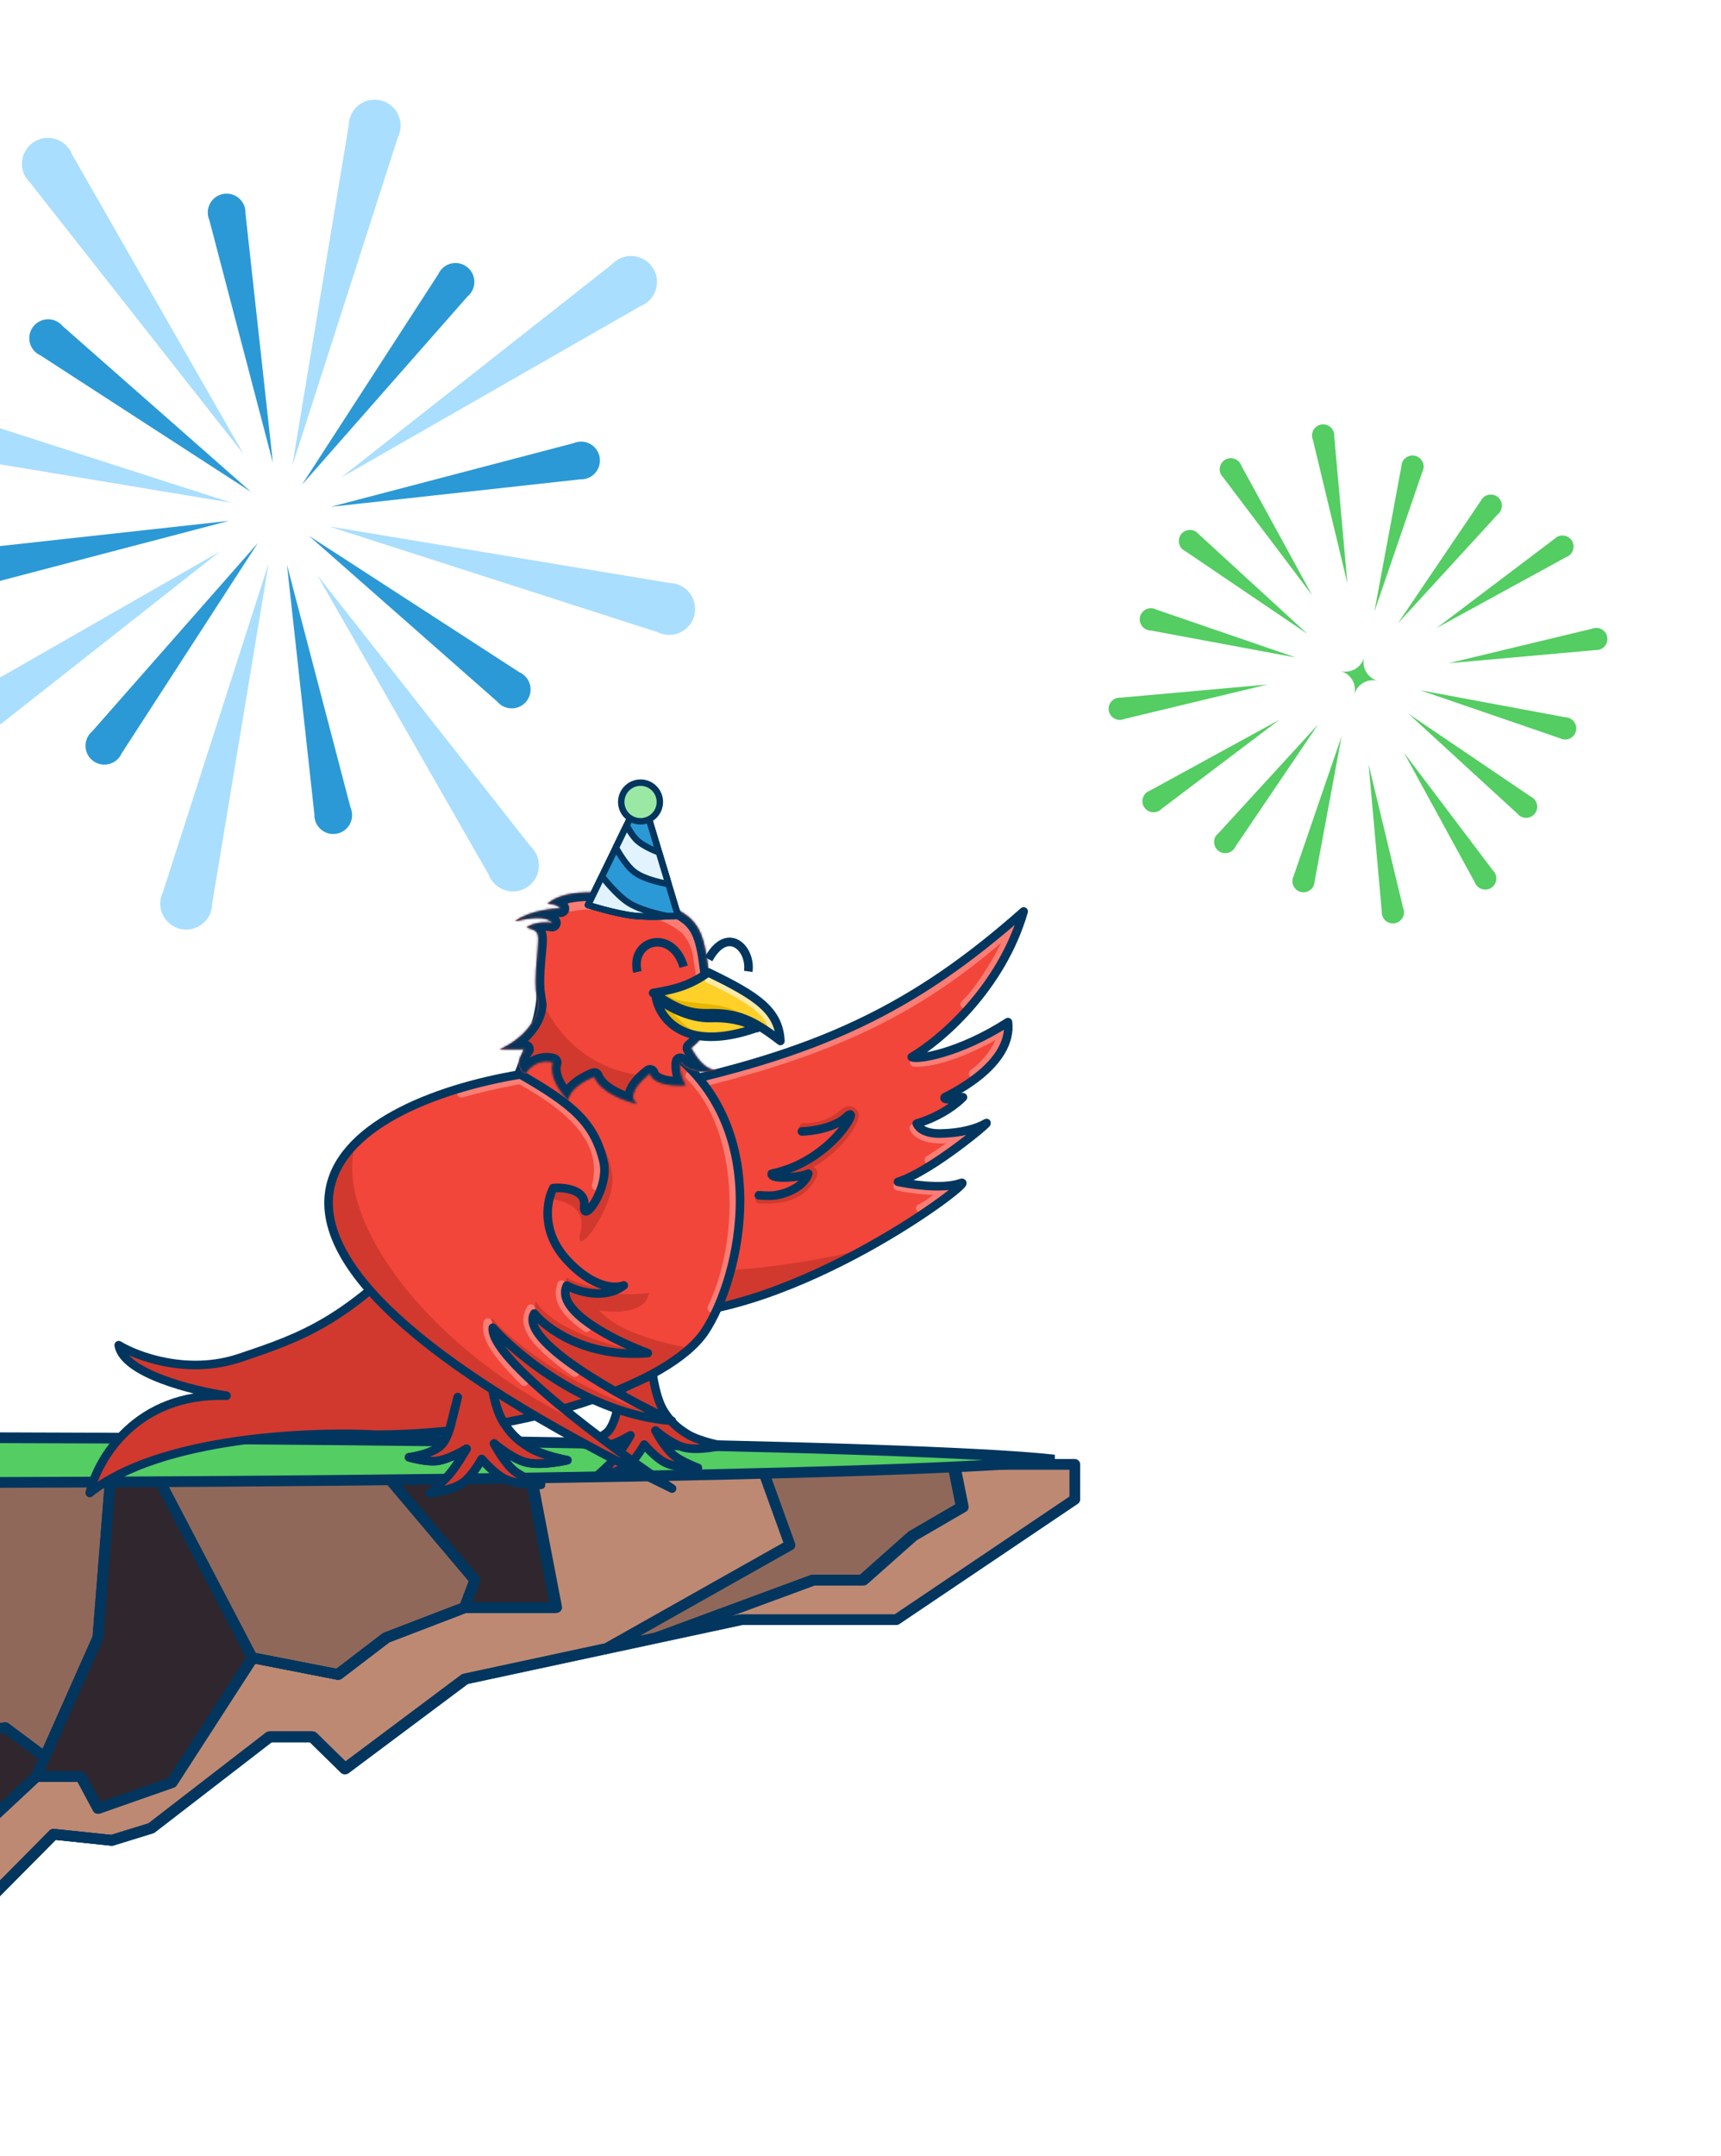 <svg width="802" height="1004" viewBox="0 0 802 1004" fill="none" xmlns="http://www.w3.org/2000/svg">
<path fill-rule="evenodd" clip-rule="evenodd" d="M98.861 420.898L125.177 262.375L75.979 415.351C75.562 416.172 75.233 417.053 75.007 417.987C73.433 424.479 77.42 431.018 83.912 432.592C90.405 434.166 96.944 430.179 98.518 423.686C98.744 422.753 98.855 421.819 98.861 420.898Z" fill="#A9DEFE"/>
<path fill-rule="evenodd" clip-rule="evenodd" d="M-23.806 356.238L102.482 256.872L-36.971 336.717C-37.832 337.043 -38.669 337.472 -39.465 338.009C-45.003 341.744 -46.465 349.262 -42.73 354.801C-38.995 360.339 -31.477 361.801 -25.939 358.066C-25.143 357.529 -24.431 356.914 -23.806 356.238Z" fill="#A9DEFE"/>
<path fill-rule="evenodd" clip-rule="evenodd" d="M311.898 271.497L153.374 245.18L306.35 294.379C307.171 294.795 308.052 295.124 308.986 295.35C315.478 296.924 322.017 292.937 323.591 286.445C325.165 279.953 321.178 273.414 314.685 271.84C313.752 271.614 312.818 271.502 311.898 271.497Z" fill="#A9DEFE"/>
<path fill-rule="evenodd" clip-rule="evenodd" d="M247.237 394.163L147.872 267.876L227.717 407.328C228.043 408.189 228.472 409.026 229.009 409.822C232.744 415.361 240.262 416.823 245.8 413.088C251.339 409.352 252.801 401.835 249.066 396.296C248.529 395.5 247.914 394.788 247.237 394.163Z" fill="#A9DEFE"/>
<path fill-rule="evenodd" clip-rule="evenodd" d="M-44.993 184.978L107.984 234.176L-50.539 207.86C-51.46 207.854 -52.394 207.743 -53.328 207.517C-59.82 205.943 -63.807 199.404 -62.233 192.912C-60.659 186.419 -54.12 182.432 -47.628 184.006C-46.695 184.232 -45.813 184.561 -44.993 184.978Z" fill="#A9DEFE"/>
<path fill-rule="evenodd" clip-rule="evenodd" d="M33.641 72.029L113.485 211.481L14.12 85.193C13.444 84.569 12.829 83.857 12.292 83.061C8.557 77.522 10.018 70.004 15.557 66.269C21.096 62.534 28.613 63.996 32.349 69.535C32.886 70.331 33.315 71.168 33.641 72.029Z" fill="#A9DEFE"/>
<path fill-rule="evenodd" clip-rule="evenodd" d="M185.38 64.007L136.181 216.983L162.498 58.459C162.503 57.539 162.614 56.605 162.841 55.672C164.415 49.179 170.953 45.192 177.446 46.766C183.938 48.34 187.925 54.879 186.351 61.371C186.125 62.304 185.796 63.186 185.38 64.007Z" fill="#A9DEFE"/>
<path fill-rule="evenodd" clip-rule="evenodd" d="M298.328 142.641L158.876 222.485L285.164 123.12C285.789 122.444 286.501 121.829 287.297 121.292C292.835 117.557 300.353 119.019 304.088 124.557C307.823 130.096 306.361 137.614 300.823 141.349C300.026 141.886 299.189 142.315 298.328 142.641Z" fill="#A9DEFE"/>
<path fill-rule="evenodd" clip-rule="evenodd" d="M56.682 350.864L120.2 252.834L43.039 340.53C42.524 340.956 42.049 341.448 41.627 342.005C38.695 345.876 39.456 351.391 43.327 354.323C47.198 357.255 52.713 356.494 55.645 352.623C56.066 352.066 56.412 351.476 56.682 350.864Z" fill="#2B99D6"/>
<path fill-rule="evenodd" clip-rule="evenodd" d="M-6.326 272.189L106.668 242.585L-9.44 255.36C-10.108 255.327 -10.791 255.371 -11.477 255.497C-16.252 256.381 -19.407 260.968 -18.524 265.743C-17.64 270.518 -13.054 273.672 -8.279 272.789C-7.592 272.662 -6.939 272.459 -6.326 272.189Z" fill="#2B99D6"/>
<path fill-rule="evenodd" clip-rule="evenodd" d="M242.012 313.072L143.982 249.554L231.677 326.714C232.104 327.23 232.596 327.705 233.152 328.126C237.023 331.059 242.538 330.297 245.47 326.427C248.402 322.556 247.641 317.041 243.77 314.109C243.214 313.687 242.624 313.342 242.012 313.072Z" fill="#2B99D6"/>
<path fill-rule="evenodd" clip-rule="evenodd" d="M163.335 376.079L133.732 263.084L146.506 379.193C146.473 379.861 146.517 380.544 146.644 381.23C147.527 386.005 152.114 389.16 156.889 388.276C161.664 387.393 164.819 382.806 163.936 378.031C163.809 377.345 163.605 376.692 163.335 376.079Z" fill="#2B99D6"/>
<path fill-rule="evenodd" clip-rule="evenodd" d="M29.222 151.893L116.918 229.054L18.889 165.536C18.277 165.265 17.686 164.92 17.13 164.499C13.259 161.566 12.498 156.052 15.43 152.181C18.362 148.31 23.877 147.549 27.748 150.481C28.304 150.902 28.796 151.377 29.222 151.893Z" fill="#2B99D6"/>
<path fill-rule="evenodd" clip-rule="evenodd" d="M114.394 99.414L127.168 215.522L97.564 102.526C97.295 101.914 97.091 101.261 96.964 100.575C96.081 95.8 99.236 91.213 104.011 90.329C108.786 89.446 113.373 92.601 114.256 97.376C114.383 98.063 114.426 98.746 114.394 99.414Z" fill="#2B99D6"/>
<path fill-rule="evenodd" clip-rule="evenodd" d="M217.86 138.076L140.699 225.772L204.217 127.742C204.488 127.13 204.833 126.54 205.255 125.983C208.187 122.112 213.701 121.351 217.572 124.283C221.443 127.215 222.204 132.73 219.272 136.601C218.851 137.158 218.376 137.65 217.86 138.076Z" fill="#2B99D6"/>
<path fill-rule="evenodd" clip-rule="evenodd" d="M270.339 223.246L154.231 236.021L267.227 206.417C267.839 206.147 268.492 205.944 269.178 205.817C273.953 204.934 278.54 208.089 279.423 212.864C280.307 217.639 277.152 222.225 272.377 223.109C271.69 223.236 271.008 223.279 270.339 223.246Z" fill="#2B99D6"/>
<path fill-rule="evenodd" clip-rule="evenodd" d="M635.69 306.093C634.425 310.9 629.503 313.771 624.696 312.506C629.503 313.771 632.374 318.694 631.109 323.501C632.374 318.694 637.296 315.822 642.103 317.087C637.296 315.822 634.425 310.9 635.69 306.093Z" fill="#54CD63"/>
<path fill-rule="evenodd" clip-rule="evenodd" d="M612.619 410.504L625.208 342.855L602.869 407.938C602.683 408.286 602.535 408.661 602.431 409.059C601.703 411.825 603.355 414.658 606.121 415.386C608.888 416.114 611.721 414.461 612.449 411.695C612.553 411.297 612.609 410.898 612.619 410.504Z" fill="#54CD63"/>
<path fill-rule="evenodd" clip-rule="evenodd" d="M541.295 376.709L596.192 335.221L535.822 368.242C535.45 368.374 535.088 368.551 534.743 368.774C532.341 370.327 531.652 373.533 533.205 375.936C534.758 378.338 537.964 379.027 540.367 377.474C540.712 377.25 541.022 376.993 541.295 376.709Z" fill="#54CD63"/>
<path fill-rule="evenodd" clip-rule="evenodd" d="M729.504 334.067L661.855 321.477L726.939 343.817C727.286 344.002 727.661 344.15 728.059 344.255C730.825 344.983 733.658 343.331 734.386 340.564C735.114 337.798 733.461 334.965 730.695 334.237C730.297 334.132 729.898 334.077 729.504 334.067Z" fill="#54CD63"/>
<path fill-rule="evenodd" clip-rule="evenodd" d="M695.708 405.39L654.22 350.493L687.241 410.863C687.373 411.234 687.55 411.596 687.773 411.941C689.326 414.344 692.532 415.032 694.935 413.48C697.337 411.927 698.026 408.72 696.473 406.318C696.249 405.973 695.992 405.663 695.708 405.39Z" fill="#54CD63"/>
<path fill-rule="evenodd" clip-rule="evenodd" d="M538.748 283.868L603.831 306.208L536.182 293.618C535.788 293.608 535.389 293.553 534.991 293.448C532.225 292.72 530.572 289.887 531.3 287.121C532.028 284.355 534.861 282.702 537.627 283.43C538.025 283.535 538.4 283.683 538.748 283.868Z" fill="#54CD63"/>
<path fill-rule="evenodd" clip-rule="evenodd" d="M578.445 216.83L611.465 277.2L569.977 222.303C569.693 222.03 569.436 221.72 569.212 221.375C567.66 218.973 568.348 215.766 570.751 214.213C573.153 212.66 576.359 213.349 577.912 215.751C578.136 216.097 578.312 216.459 578.445 216.83Z" fill="#54CD63"/>
<path fill-rule="evenodd" clip-rule="evenodd" d="M662.818 219.747L640.478 284.83L653.067 217.181C653.077 216.787 653.133 216.388 653.237 215.99C653.965 213.224 656.798 211.571 659.565 212.299C662.331 213.027 663.983 215.86 663.255 218.626C663.151 219.024 663.003 219.399 662.818 219.747Z" fill="#54CD63"/>
<path fill-rule="evenodd" clip-rule="evenodd" d="M729.855 259.445L669.486 292.465L724.382 250.977C724.655 250.693 724.965 250.436 725.311 250.212C727.713 248.66 730.919 249.348 732.472 251.751C734.025 254.153 733.337 257.359 730.934 258.912C730.589 259.136 730.227 259.312 729.855 259.445Z" fill="#54CD63"/>
<path fill-rule="evenodd" clip-rule="evenodd" d="M575.666 394.361L614.248 337.384L567.755 388.111C567.446 388.356 567.16 388.641 566.905 388.963C565.132 391.208 565.515 394.465 567.759 396.238C570.004 398.012 573.261 397.629 575.034 395.384C575.289 395.062 575.5 394.718 575.666 394.361Z" fill="#54CD63"/>
<path fill-rule="evenodd" clip-rule="evenodd" d="M523.799 334.872L590.703 318.787L522.166 324.922C521.773 324.895 521.371 324.913 520.965 324.979C518.142 325.442 516.229 328.106 516.692 330.929C517.155 333.752 519.819 335.665 522.642 335.202C523.048 335.135 523.435 335.023 523.799 334.872Z" fill="#54CD63"/>
<path fill-rule="evenodd" clip-rule="evenodd" d="M713.362 371.021L656.385 332.439L707.113 378.933C707.357 379.242 707.642 379.527 707.964 379.782C710.209 381.555 713.466 381.173 715.239 378.928C717.013 376.683 716.63 373.426 714.385 371.653C714.063 371.398 713.719 371.188 713.362 371.021Z" fill="#54CD63"/>
<path fill-rule="evenodd" clip-rule="evenodd" d="M653.873 422.888L637.788 355.984L643.923 424.52C643.896 424.913 643.914 425.316 643.98 425.722C644.443 428.544 647.107 430.457 649.93 429.994C652.753 429.531 654.666 426.867 654.203 424.045C654.136 423.639 654.024 423.252 653.873 422.888Z" fill="#54CD63"/>
<path fill-rule="evenodd" clip-rule="evenodd" d="M558.575 248.755L609.302 295.248L552.326 256.666C551.969 256.499 551.625 256.289 551.302 256.034C549.058 254.261 548.675 251.004 550.448 248.759C552.221 246.514 555.479 246.132 557.723 247.905C558.046 248.16 558.33 248.446 558.575 248.755Z" fill="#54CD63"/>
<path fill-rule="evenodd" clip-rule="evenodd" d="M621.761 203.174L627.896 271.71L611.812 204.806C611.66 204.442 611.548 204.055 611.482 203.649C611.019 200.827 612.932 198.163 615.754 197.7C618.577 197.237 621.241 199.15 621.704 201.972C621.771 202.378 621.788 202.781 621.761 203.174Z" fill="#54CD63"/>
<path fill-rule="evenodd" clip-rule="evenodd" d="M697.933 239.575L651.44 290.302L690.021 233.326C690.188 232.969 690.398 232.625 690.653 232.302C692.426 230.058 695.684 229.675 697.928 231.448C700.173 233.222 700.555 236.479 698.782 238.723C698.527 239.046 698.242 239.33 697.933 239.575Z" fill="#54CD63"/>
<path fill-rule="evenodd" clip-rule="evenodd" d="M743.514 302.761L674.977 308.896L741.881 292.812C742.245 292.66 742.632 292.548 743.038 292.482C745.861 292.019 748.525 293.932 748.988 296.754C749.451 299.577 747.538 302.241 744.715 302.704C744.309 302.771 743.907 302.788 743.514 302.761Z" fill="#54CD63"/>
<path d="M500.874 698.304V682H444.904H355.353H246.612H176.25H70.707H52.317H-194.749V851.424V947.124V1001L-121.189 965.556L-109.995 953.504H-95.603L-15.646 895.376L25.132 854.26L52.317 857.096L70.707 851.424L125.877 808.891H145.866L161.058 823.778L217.028 781.953L283.392 767.701L306.579 762.721L345.758 754.307H417.719L500.874 698.304Z" fill="#BE8973"/>
<path d="M444.904 682H500.874V698.304L417.719 754.307H345.758L306.579 762.721M444.904 682L448.902 701.849L425.715 715.318L402.527 735.876H379.34L306.579 762.721M444.904 682H355.353M306.579 762.721L283.392 767.701M355.353 682L368.945 719.571L283.392 767.701M355.353 682H246.612M283.392 767.701L217.028 781.953L161.058 823.778L145.866 808.891H125.877L70.707 851.424L52.317 857.096L25.132 854.26L-15.646 895.376L-95.603 953.504H-109.995L-121.189 965.556L-194.749 1001V947.124M246.612 682L259.405 748.636H217.028M246.612 682H176.25M217.028 748.636L180.248 762.721L157.86 779.827L117.881 772.029M217.028 748.636L221.825 735.876L176.25 682M117.881 772.029L70.707 682M117.881 772.029L80.302 830.158L45.92 842.209L37.925 827.322H17.136M70.707 682H52.317M70.707 682H176.25M17.136 827.322L-58.823 898.211L-109.995 916.642L-194.749 947.124M17.136 827.322L21.134 818.35M-194.749 947.124V851.424M52.317 682H-194.749V851.424M52.317 682L45.92 762.721L21.134 818.35M21.134 818.35L2.744 804.638L-52.426 811.727L-71.616 827.322L-78.812 804.638L-105.198 811.727L-117.191 800.384L-140.379 818.35L-156.37 811.727L-194.749 851.424" stroke="#02365E" stroke-width="5" stroke-linejoin="round"/>
<path d="M160.543 823.778L216.432 781.953L282.7 767.701L305.854 762.721L378.509 735.876H401.663L424.817 715.318L447.971 701.849L443.979 682H354.557L368.13 719.571L282.7 767.701L216.432 781.953L160.543 823.778L145.373 808.891H125.413L70.323 851.424L51.959 857.096L24.814 854.26L-15.905 895.376L-95.746 953.504H-110.118L-121.295 965.556L-194.749 1001V947.124L-110.118 916.642L-59.02 898.211L16.829 827.322H37.588L45.572 842.209L79.904 830.158L117.429 772.029L157.35 779.827L179.705 762.721L216.432 748.636H258.748L245.973 682H175.713H70.323H51.959H-194.749V851.424V947.124V1001L-121.295 965.556L-110.118 953.504H-95.746L-15.905 895.376L24.814 854.26L51.959 857.096L70.323 851.424L125.413 808.891H145.373L160.543 823.778Z" fill="#90685A"/>
<path d="M344.976 754.307L305.854 762.721M305.854 762.721L378.509 735.876H401.663L424.817 715.318L447.971 701.849L443.979 682H354.557L368.13 719.571L282.7 767.701M305.854 762.721L282.7 767.701M282.7 767.701L216.432 781.953L160.543 823.778L145.373 808.891H125.413L70.323 851.424L51.959 857.096L24.814 854.26L-15.905 895.376L-95.746 953.504H-110.118L-121.295 965.556L-194.749 1001V947.124M216.432 748.636H258.748L245.973 682H175.713M216.432 748.636L179.705 762.721L157.35 779.827L117.429 772.029M216.432 748.636L221.222 735.876L175.713 682M117.429 772.029L70.323 682M117.429 772.029L79.904 830.158L45.572 842.209L37.588 827.322H16.829M70.323 682H51.959M70.323 682H175.713M16.829 827.322L-59.02 898.211L-110.118 916.642L-194.749 947.124M16.829 827.322L20.822 818.35M-194.749 947.124V851.424M51.959 682H-194.749V851.424M51.959 682L45.572 762.721L20.822 818.35M20.822 818.35L2.458 804.638L-52.632 811.727L-71.794 827.322L-78.98 804.638L-105.327 811.727L-117.303 800.384L-140.457 818.35L-156.425 811.727L-194.749 851.424" stroke="#02365E" stroke-width="5" stroke-linejoin="round"/>
<path d="M258.87 748.636L246.092 682H175.813L221.335 735.876L216.543 748.636L179.806 762.721L157.445 779.827L117.514 772.029L70.395 682H52.026L45.638 762.721L20.88 818.35L2.512 804.638L-52.593 811.727L-71.76 827.322L-78.948 804.638L-105.302 811.727L-117.282 800.384L-140.442 818.35L-156.414 811.727L-194.748 851.424V947.124L-110.094 916.642L-58.982 898.211L16.887 827.322H37.651L45.638 842.209L79.978 830.158L117.514 772.029L157.445 779.827L179.806 762.721L216.543 748.636H258.87Z" fill="#30262D"/>
<path d="M216.543 781.953L160.639 823.778L145.466 808.891H125.5L70.395 851.424L52.026 857.096L24.873 854.26L-15.857 895.376L-95.719 953.504H-110.094L-121.275 965.556L-194.748 1001V947.124M-194.748 682V851.424M216.543 748.636H258.87L246.092 682H175.813L221.335 735.876L216.543 748.636ZM216.543 748.636L179.806 762.721L157.445 779.827L117.514 772.029M117.514 772.029L70.395 682H52.026L45.638 762.721L20.88 818.35M117.514 772.029L79.978 830.158L45.638 842.209L37.651 827.322H16.887M16.887 827.322L-58.982 898.211L-110.094 916.642L-194.748 947.124M16.887 827.322L20.88 818.35M-194.748 947.124V851.424M20.88 818.35L2.512 804.638L-52.593 811.727L-71.76 827.322L-78.948 804.638L-105.302 811.727L-117.282 800.384L-140.442 818.35L-156.414 811.727L-194.748 851.424" stroke="#02365E" stroke-width="5" stroke-linejoin="round"/>
<path d="M-65.189 690.5C90.32 690.5 232.098 689.045 334.99 686.693C386.44 685.517 428.148 684.117 456.983 682.564C471.408 681.787 482.571 680.973 490.11 680.135C490.516 680.09 490.91 680.045 491.293 680C490.91 679.955 490.516 679.91 490.11 679.865C482.571 679.027 471.408 678.213 456.983 677.436C428.148 675.883 386.44 674.483 334.99 673.307C232.098 670.955 90.32 669.5 -65.189 669.5C-108.264 669.5 -154.044 669.612 -194.5 669.823V690.177C-154.044 690.388 -108.264 690.5 -65.189 690.5Z" fill="#54CD63" stroke="#02365E" stroke-width="5"/>
<path d="M469.723 476.026C446.531 490.932 427.148 493.675 424.876 492.308C437.89 484.751 466.541 460.609 477.027 424.492C425.595 469.992 381.091 491.2 300.73 507.432L303.665 612.395C370.75 613.894 456.933 547.748 447.789 550.991C438.645 554.233 422.741 551.252 418.479 550.419C434.103 545.577 463.442 520.752 459.368 523.191C455.294 525.63 447.686 527.753 438.392 527.908C429.098 528.062 427.474 523.867 427.195 523.286C438.472 519.956 446.254 513.718 448.736 511.016C440.641 512.689 439.72 511.73 440.271 511.041C471.03 495.478 470.233 480.251 469.723 476.026Z" fill="#F2463A"/>
<path fill-rule="evenodd" clip-rule="evenodd" d="M311.264 505.231C307.685 513.175 304.235 521.675 301.364 530.121L300.729 507.432C304.311 506.709 307.821 505.976 311.264 505.231ZM302.982 588.006C304.884 589.137 307.119 589.944 309.72 590.381C335.722 594.756 375.064 588.302 402.77 581.888C374.165 597.551 336.612 613.131 303.664 612.396L302.982 588.006Z" fill="#D1392E"/>
<path d="M330.163 503.446C398.406 486.186 434.509 464.963 471.634 432.025C470.248 438.405 457.622 460.421 449.583 467.731M426.05 494.81C439.811 495.215 459.352 485.059 467.402 479.93C466.736 484.48 462.196 493.868 453.468 500.019M425.848 525.439C429.659 532.389 443.356 530.678 448.89 529.269C444.721 532.251 435.683 538.608 432.889 540.176M418.349 552.47C426.283 554.229 436.625 554.829 440.803 554.631C437.409 557.24 430.273 562.514 428.874 562.741" stroke="#FD7D74" stroke-width="4" stroke-linecap="round" stroke-linejoin="round"/>
<path d="M469.723 476.026C446.531 490.932 427.148 493.675 424.876 492.308C437.89 484.751 466.541 460.609 477.027 424.492C425.595 469.992 381.091 491.2 300.73 507.432L303.665 612.395C370.75 613.894 456.933 547.748 447.789 550.991C438.645 554.233 422.741 551.252 418.479 550.419C434.103 545.577 463.442 520.752 459.368 523.191C455.294 525.63 447.686 527.753 438.392 527.908C429.098 528.062 427.474 523.867 427.195 523.286C438.472 519.956 446.254 513.718 448.736 511.016C440.641 512.689 439.72 511.73 440.271 511.041C471.03 495.478 470.233 480.251 469.723 476.026Z" stroke="#02365E" stroke-width="4" stroke-linejoin="round"/>
<path d="M374.538 525.036C376.865 525.306 386.147 525.003 393.406 518.075C393.445 518.038 393.488 518.003 393.532 517.973C394.151 517.549 394.523 517.356 395.106 517.205C395.176 517.186 395.249 517.177 395.321 517.177C396.14 517.171 396.569 517.299 397.157 517.667C397.222 517.707 397.28 517.758 397.337 517.81C397.732 518.178 397.925 518.042 398.132 518.84C399.088 521.708 391.762 533.06 380.412 540.333C376.421 542.921 367.646 547.734 363.218 547.176C362.927 547.139 362.651 547.355 362.652 547.648V547.648C362.653 547.926 362.905 548.136 363.179 548.086L367.316 547.332C370.035 546.86 375.649 545.804 376.347 545.357C377.001 544.937 377.879 545.136 378.307 545.315C378.362 545.337 378.413 545.367 378.457 545.405C378.836 545.733 379.27 546.595 378.395 547.857C374.249 556.01 366.476 559.029 353.939 558.51" stroke="#D1392E" stroke-width="4" stroke-linecap="round"/>
<path d="M373.67 526.935C378.261 526.869 388.868 525.4 394.562 520.057C401.679 513.378 388.325 540.684 359.629 546.634C358.954 549.581 373.453 548.335 376.643 546.583C374.421 553.714 363.554 556.809 359.659 556.821C359.175 556.87 358.053 556.901 356.278 556.831M356.278 556.831C355.519 556.8 354.641 556.751 353.642 556.677L356.278 556.831Z" stroke="#02365E" stroke-width="4" stroke-linecap="round" stroke-linejoin="round"/>
<path d="M307.918 486.392C362.464 522.627 345.01 595.287 328.466 620.117C311.923 644.948 244.065 667.98 175.556 668.183C144.455 666.418 74.167 669.373 41.825 695.308C45.472 679.612 63.319 648.578 105.536 650.012C89.69 647.646 57.462 639.629 55.324 626.493C64.086 631.824 87.608 640.478 111.606 632.453C141.604 622.421 161.75 615.324 200.957 573.579C244.052 508.9 252.991 471.177 252.074 460.4L307.918 486.392Z" fill="#F2463A"/>
<path fill-rule="evenodd" clip-rule="evenodd" d="M321.593 627.877C306.25 625.14 287.194 619.643 279.168 610.24C286.363 611.518 301.095 611.679 302.466 602.096C283.525 604.936 247.012 600.144 252.485 558.25C259.773 558.043 273.599 560.749 270.604 573.232C266.86 588.836 286.024 562.606 285.4 548.964C284.902 538.05 277.756 526.99 274.245 522.823L240.487 502.899C232.706 521.053 220.256 544.613 200.956 573.58C161.749 615.325 141.603 622.422 111.605 632.454C87.607 640.479 64.085 631.825 55.323 626.494C57.461 639.63 89.689 647.647 105.535 650.013C63.318 648.579 45.471 679.613 41.824 695.309C74.166 669.374 144.454 666.419 175.555 668.184C236.851 668.003 297.626 649.545 321.593 627.877Z" fill="#D1392E"/>
<path d="M321.409 500.963C347.297 526.948 346.425 578.767 331.677 609.224" stroke="#FD7D74" stroke-width="4" stroke-linecap="round"/>
<path d="M307.918 486.392C362.464 522.627 345.01 595.287 328.466 620.117C311.923 644.948 244.065 667.98 175.556 668.183C144.455 666.418 74.167 669.373 41.825 695.308C45.472 679.612 63.319 648.578 105.536 650.012C89.69 647.646 57.462 639.629 55.324 626.493C64.086 631.824 87.608 640.478 111.606 632.453C141.604 622.421 161.75 615.324 200.957 573.579C244.052 508.9 252.991 471.177 252.074 460.4L307.918 486.392Z" stroke="#02365E" stroke-width="4" stroke-linejoin="round"/>
<path d="M309.552 657.505C305.63 651.532 304.197 640.189 304.197 640.189L290.075 646.641L287.416 657.308C287.416 657.308 286.086 663.626 283.396 666.591C279.562 670.818 269.526 672.028 269.526 672.028C269.526 672.028 276.576 674.061 281.123 673.588C286.466 673.033 293.791 668.451 293.791 668.451C293.791 668.451 289.893 675.281 286.633 679.133C283.703 682.596 278.247 687.246 278.247 687.246C278.247 687.246 287.691 686.046 292.333 682.718C296.409 679.794 300.206 672.771 300.206 672.771C300.206 672.771 305.456 679.005 310.081 681.239C315.431 683.823 325.23 683.607 325.23 683.607C325.23 683.607 317.556 680.794 313.697 677.552C309.459 673.993 305.432 666.23 305.432 666.23C305.432 666.23 312.85 672.56 318.748 674.12C325.379 675.874 336.344 673.251 336.344 673.251C336.344 673.251 325.867 671.343 320.3 667.89C315.293 664.783 312.723 662.337 309.552 657.505Z" fill="#D1392E" stroke="#02365E" stroke-width="4" stroke-linejoin="round"/>
<path d="M234.797 662.669C230.468 656.074 228.886 643.552 228.886 643.552L213.295 650.675L210.36 662.45C210.36 662.45 208.891 669.425 205.922 672.699C201.69 677.365 190.611 678.701 190.611 678.701C190.611 678.701 198.393 680.946 203.413 680.424C209.311 679.81 217.397 674.753 217.397 674.753C217.397 674.753 213.094 682.293 209.496 686.545C206.261 690.368 200.238 695.501 200.238 695.501C200.238 695.501 210.664 694.177 215.788 690.502C220.288 687.274 224.479 679.521 224.479 679.521C224.479 679.521 230.275 686.404 235.381 688.87C241.287 691.722 252.105 691.483 252.105 691.483C252.105 691.483 243.634 688.378 239.373 684.8C234.694 680.87 230.249 672.3 230.249 672.3C230.249 672.3 238.437 679.289 244.949 681.01C252.269 682.946 264.375 680.051 264.375 680.051C264.375 680.051 252.808 677.945 246.663 674.132C241.135 670.703 238.298 668.003 234.797 662.669Z" fill="#D1392E" stroke="#02365E" stroke-width="4" stroke-linejoin="round"/>
<path d="M231.111 642.408L209.276 652.218" stroke="#D1392E" stroke-width="5"/>
<path d="M228.886 643.552C228.886 643.552 230.468 656.074 234.797 662.669C238.298 668.003 241.135 670.703 246.663 674.132C252.808 677.945 264.375 680.051 264.375 680.051C264.375 680.051 252.269 682.946 244.949 681.01C238.437 679.289 230.249 672.3 230.249 672.3C230.249 672.3 234.694 680.87 239.373 684.8C243.634 688.378 252.105 691.483 252.105 691.483C252.105 691.483 241.287 691.722 235.381 688.87C230.275 686.404 224.479 679.521 224.479 679.521C224.479 679.521 220.288 687.274 215.788 690.502C210.664 694.177 200.238 695.501 200.238 695.501C200.238 695.501 206.261 690.368 209.496 686.545C213.094 682.293 217.397 674.753 217.397 674.753C217.397 674.753 209.311 679.81 203.413 680.424C198.393 680.946 190.611 678.701 190.611 678.701C190.611 678.701 201.69 677.365 205.922 672.699C208.891 669.425 210.36 662.45 210.36 662.45L213.295 650.675" stroke="#02365E" stroke-width="4" stroke-linecap="round" stroke-linejoin="round"/>
<path d="M313.176 693.252C62.224 571.383 161.476 513.891 242.472 500.379C266.232 514.078 276.848 522.441 281.258 541.022C284.154 553.222 271.269 570.915 272.269 561.521C273.07 554.006 262.988 552.909 257.848 553.3C254.848 558.881 251.901 573.377 264.117 586.714C276.332 600.05 286.918 600.232 290.684 598.656C281.819 605.444 269.302 601.536 264.152 598.734C258.429 610.621 286.921 624.649 301.883 630.177C273.425 632.515 254.751 618.859 248.971 611.739C241.769 624.382 288.711 650.313 313.083 661.698C274.737 658.806 241.488 631.607 229.657 618.37C228.054 632.499 284.668 674.178 313.176 693.252Z" fill="#F2463A"/>
<path fill-rule="evenodd" clip-rule="evenodd" d="M252.189 637.876C268.093 649.072 289.635 659.929 313.083 661.697C311.76 661.079 310.37 660.418 308.926 659.719C267.376 647.992 237.677 624.144 229.33 614.007L228.753 615.958C229.362 618.543 239.286 627.476 252.189 637.876ZM271.291 662.949C286.08 674.521 301.847 685.671 313.176 693.251C151.212 614.597 135.122 562.759 165.851 532.252C154.441 566.502 199.274 629.353 271.291 662.949ZM259.422 553.232C258.862 553.238 258.333 553.262 257.848 553.299C257.631 553.703 257.414 554.154 257.203 554.647C257.307 553.916 257.658 553.249 258.301 552.664L259.422 553.232ZM263.674 594.971C272.967 599.232 279.226 600.432 288.271 600.204C279.677 604.765 268.85 601.289 264.152 598.733C263.96 599.134 263.806 599.537 263.689 599.942L263.674 594.971ZM249.714 606.15C258.253 619.219 284.587 627.372 299.462 629.252C300.301 629.582 301.11 629.89 301.884 630.176C273.425 632.514 254.751 618.858 248.971 611.738C248.918 611.83 248.869 611.924 248.822 612.018C248.699 611.596 248.613 611.218 248.562 610.887L249.714 606.15Z" fill="#D1392E"/>
<path d="M227.294 615.962C227.013 619.304 224.935 624.499 244.284 643.477M247.391 609.498C244.781 614.239 242.47 621.486 267.885 639.231M261.642 598.318C260.778 601.662 258.465 608.073 273.363 618.332M277.832 552.328C281.755 536.626 274.531 520.595 243.287 503.424L242.118 502.871C231.305 505.03 222.604 506.998 215.025 509.152M326.512 451.944C326.51 451.276 325.717 446.099 325.321 443.595C324.601 436.691 320.914 431.82 319.16 430.247C310.743 423.367 301.449 421.812 297.854 421.894C290.811 420.119 283.92 419.182 280.354 419.225L273.232 418.944C271.872 419.041 268.569 419.348 266.238 419.8" stroke="#FD7D74" stroke-width="4" stroke-linecap="round"/>
<path d="M313.176 693.252C62.224 571.383 161.476 513.891 242.472 500.379C266.232 514.078 276.848 522.441 281.258 541.022C284.154 553.222 271.269 570.915 272.269 561.521C273.07 554.006 262.988 552.909 257.848 553.3C254.848 558.881 251.901 573.377 264.117 586.714C276.332 600.05 286.918 600.232 290.684 598.656C281.819 605.444 269.302 601.536 264.152 598.734C258.429 610.621 286.921 624.649 301.883 630.177C273.425 632.515 254.751 618.859 248.971 611.739C241.769 624.382 288.711 650.313 313.083 661.698C274.737 658.806 241.488 631.607 229.657 618.37C228.054 632.499 284.668 674.178 313.176 693.252Z" stroke="#02365E" stroke-width="4" stroke-linejoin="round"/>
<path fill-rule="evenodd" clip-rule="evenodd" d="M255.112 420.919C264.484 412.64 285.702 415.871 299.263 418.356C307.592 419.245 315.184 422.471 321.301 427.334C327.67 433.139 329.021 440.219 331.085 459.862L336.261 461.104C335.409 471.849 330.105 481.412 322.103 488.109C325.074 493.447 329.557 499.045 334.176 498.029C330.352 499.362 321.568 500.548 317.027 494.633C316.679 496.185 316.692 500.528 319.533 505.483C314.587 505.9 304.338 505.39 302.908 500.017C298.618 503.19 291.454 510.46 297.119 514.166C291.521 512.976 279.646 508.772 276.939 501.473C273.174 502.863 265.47 506.987 264.78 512.366C261.531 509.273 255.559 501.433 257.66 494.809C255.007 493.955 248.717 493.836 244.778 500.189C242.536 499.104 239.392 495.276 244.743 488.643L232.905 488.678C238.838 486.238 249.936 478.895 250.73 467.918C250.675 467.679 250.631 467.446 250.601 467.222C250.492 466.409 250.384 465.673 250.28 464.973L250.28 464.973C249.578 460.216 249.121 457.125 250.529 442.809C251.399 433.966 250.682 433.721 246.781 432.387L246.78 432.387C246.345 432.238 245.869 432.076 245.352 431.886C249.725 429.083 255.635 429.372 257.295 429.79C254.796 426.469 246.832 427.443 240.032 429.049C246.325 424.116 258.935 422.81 261.259 423.12C259.551 421.364 258.172 421.228 256.182 421.032C255.844 420.999 255.489 420.964 255.112 420.919Z" fill="#F2463A"/>
<path fill-rule="evenodd" clip-rule="evenodd" d="M332.529 498.122C333.075 498.178 333.625 498.151 334.177 498.03C332.746 498.528 330.62 499.007 328.282 499.1C329.677 498.804 331.092 498.479 332.529 498.122ZM317.551 500.838C317.961 502.267 318.592 503.841 319.533 505.483C314.994 505.866 305.989 505.468 303.433 501.248C307.843 501.506 312.544 501.385 317.551 500.838ZM301.52 501.111C297.288 504.639 292.033 510.839 297.119 514.166C291.521 512.976 279.647 508.772 276.939 501.473C273.174 502.863 265.471 506.987 264.78 512.366C261.531 509.274 255.56 501.433 257.66 494.809C255.007 493.955 248.717 493.836 244.778 500.19C242.537 499.105 239.392 495.277 244.744 488.643L232.906 488.678C238.839 486.238 249.936 478.895 250.73 467.918C250.675 467.679 250.632 467.447 250.601 467.222C250.493 466.409 250.384 465.673 250.281 464.974L250.281 464.973L250.281 464.973C250.03 463.274 249.81 461.788 249.696 459.927C257.85 480.999 273.749 498.745 301.52 501.111ZM242.836 428.442C241.891 428.627 240.951 428.832 240.032 429.049C240.846 428.411 241.766 427.833 242.755 427.312C242.781 427.688 242.808 428.065 242.836 428.442Z" fill="#D1392E"/>
<path d="M326.294 454.603C326.292 453.934 325.5 448.758 325.103 446.253C324.383 439.35 320.696 434.478 318.942 432.906C310.526 426.025 301.231 424.47 297.636 424.553C290.593 422.777 283.702 421.84 280.136 421.883L273.015 421.602C271.654 421.699 268.351 422.006 266.021 422.458" stroke="#FD7D74" stroke-width="4" stroke-linecap="round"/>
<mask id="path-62-inside-1_0_1" fill="white">
<path fill-rule="evenodd" clip-rule="evenodd" d="M255.112 420.919C264.484 412.64 285.702 415.871 299.263 418.356C307.592 419.245 315.184 422.471 321.301 427.334C327.67 433.139 329.021 440.219 331.085 459.862L336.261 461.104C335.409 471.849 330.105 481.412 322.103 488.109C325.074 493.447 329.557 499.045 334.176 498.029C330.352 499.362 321.568 500.548 317.027 494.633C316.679 496.185 316.692 500.528 319.533 505.483C314.587 505.9 304.338 505.39 302.908 500.017C298.618 503.19 291.454 510.46 297.119 514.166C291.521 512.976 279.646 508.772 276.939 501.473C273.174 502.863 265.47 506.987 264.78 512.366C261.531 509.273 255.559 501.433 257.66 494.809C255.007 493.955 248.717 493.836 244.778 500.189C242.536 499.104 239.392 495.276 244.743 488.643L232.905 488.678C238.838 486.238 249.936 478.895 250.73 467.918C250.675 467.679 250.631 467.446 250.601 467.222C250.492 466.409 250.384 465.673 250.28 464.973L250.28 464.973C249.578 460.216 249.121 457.125 250.529 442.809C251.399 433.966 250.682 433.721 246.781 432.387L246.78 432.387C246.345 432.238 245.869 432.076 245.352 431.886C249.725 429.083 255.635 429.372 257.295 429.79C254.796 426.469 246.832 427.443 240.032 429.049C246.325 424.116 258.935 422.81 261.259 423.12C259.551 421.364 258.172 421.228 256.182 421.032C255.844 420.999 255.489 420.964 255.112 420.919Z"/>
</mask>
<path d="M299.263 418.356L298.839 422.334C298.74 422.323 298.641 422.309 298.542 422.291L299.263 418.356ZM255.112 420.919L254.639 424.891C253.073 424.705 251.763 423.616 251.293 422.111C250.823 420.606 251.282 418.965 252.463 417.921L255.112 420.919ZM321.301 427.334L323.791 424.203C323.861 424.259 323.93 424.317 323.996 424.378L321.301 427.334ZM331.085 459.862L330.152 463.752C328.504 463.356 327.284 461.966 327.107 460.28L331.085 459.862ZM336.261 461.104L337.194 457.214C339.109 457.674 340.404 459.457 340.248 461.42L336.261 461.104ZM322.103 488.109L318.608 490.055C317.674 488.378 318.064 486.274 319.536 485.042L322.103 488.109ZM334.176 498.029L333.318 494.123C335.385 493.668 337.449 494.903 338.025 496.94C338.602 498.977 337.492 501.11 335.493 501.807L334.176 498.029ZM317.027 494.633L313.125 493.756C313.465 492.242 314.651 491.061 316.167 490.727C317.683 490.393 319.255 490.966 320.2 492.198L317.027 494.633ZM319.533 505.483L323.003 503.493C323.683 504.679 323.711 506.13 323.076 507.341C322.441 508.551 321.231 509.354 319.869 509.469L319.533 505.483ZM302.908 500.017L300.53 496.801C301.595 496.014 302.981 495.804 304.231 496.242C305.481 496.68 306.433 497.709 306.774 498.989L302.908 500.017ZM297.119 514.166L299.309 510.818C300.92 511.872 301.552 513.925 300.812 515.703C300.072 517.48 298.171 518.479 296.288 518.078L297.119 514.166ZM276.939 501.473L275.554 497.72C277.624 496.956 279.922 498.013 280.689 500.082L276.939 501.473ZM264.78 512.366L268.747 512.875C268.555 514.371 267.538 515.631 266.118 516.135C264.697 516.64 263.114 516.302 262.022 515.263L264.78 512.366ZM257.66 494.809L258.886 491.001C260.982 491.676 262.139 493.919 261.473 496.018L257.66 494.809ZM244.778 500.189L248.177 502.297C247.098 504.038 244.878 504.682 243.035 503.79L244.778 500.189ZM244.743 488.643L244.732 484.643C246.274 484.638 247.682 485.522 248.35 486.912C249.017 488.303 248.825 489.954 247.857 491.155L244.743 488.643ZM232.905 488.678L232.917 492.678C231.005 492.684 229.356 491.335 228.982 489.459C228.609 487.584 229.615 485.706 231.384 484.979L232.905 488.678ZM250.73 467.918L254.626 467.012C254.717 467.403 254.749 467.806 254.72 468.206L250.73 467.918ZM250.601 467.222L254.566 466.691L254.566 466.691L250.601 467.222ZM250.28 464.973L246.323 465.557C246.322 465.549 246.321 465.54 246.319 465.531L250.28 464.973ZM250.28 464.973L254.237 464.388C254.239 464.397 254.24 464.406 254.241 464.414L250.28 464.973ZM250.529 442.809L254.51 443.201L254.51 443.201L250.529 442.809ZM246.781 432.387L248.034 428.589C248.048 428.593 248.061 428.598 248.074 428.602L246.781 432.387ZM246.78 432.387L245.527 436.186C245.513 436.181 245.5 436.177 245.487 436.172L246.78 432.387ZM245.352 431.886L243.976 435.642C242.549 435.119 241.541 433.833 241.376 432.323C241.21 430.813 241.914 429.338 243.193 428.519L245.352 431.886ZM257.295 429.79L260.492 427.385C261.511 428.74 261.566 430.59 260.628 432.003C259.69 433.415 257.964 434.083 256.32 433.669L257.295 429.79ZM240.032 429.049L240.951 432.942C239.123 433.373 237.242 432.475 236.427 430.782C235.613 429.09 236.086 427.059 237.564 425.901L240.032 429.049ZM261.259 423.12L264.127 420.332C265.315 421.554 265.598 423.395 264.832 424.918C264.066 426.441 262.42 427.311 260.73 427.085L261.259 423.12ZM256.182 421.032L256.573 417.052L256.182 421.032ZM298.542 422.291C291.779 421.052 283.376 419.681 275.576 419.601C267.55 419.519 261.252 420.833 257.76 423.917L252.463 417.921C258.344 412.727 267.341 411.516 275.658 411.601C284.199 411.689 293.186 413.176 299.984 414.422L298.542 422.291ZM318.812 430.465C313.282 426.069 306.404 423.141 298.839 422.334L299.688 414.379C308.781 415.349 317.087 418.874 323.791 424.203L318.812 430.465ZM327.107 460.28C325.001 440.237 323.645 434.883 318.607 430.29L323.996 424.378C331.694 431.394 333.041 440.201 335.063 459.444L327.107 460.28ZM335.328 464.994L330.152 463.752L332.019 455.973L337.194 457.214L335.328 464.994ZM319.536 485.042C326.771 478.987 331.512 470.391 332.273 460.788L340.248 461.42C339.306 473.307 333.44 483.838 324.67 491.177L319.536 485.042ZM335.035 501.936C330.784 502.871 327.195 500.628 324.786 498.37C322.286 496.027 320.186 492.89 318.608 490.055L325.598 486.164C326.991 488.666 328.618 490.997 330.257 492.533C331.987 494.155 332.95 494.204 333.318 494.123L335.035 501.936ZM320.2 492.198C321.559 493.967 323.653 494.846 326.21 495.064C328.799 495.284 331.384 494.767 332.86 494.252L335.493 501.807C333.145 502.625 329.426 503.367 325.531 503.035C321.605 502.7 317.037 501.214 313.855 497.069L320.2 492.198ZM316.063 507.473C312.766 501.723 312.539 496.364 313.125 493.756L320.93 495.51C320.93 495.51 320.926 495.53 320.92 495.571C320.913 495.611 320.906 495.666 320.899 495.737C320.885 495.88 320.873 496.07 320.872 496.306C320.87 496.779 320.909 497.397 321.03 498.128C321.272 499.586 321.834 501.454 323.003 503.493L316.063 507.473ZM306.774 498.989C306.805 499.107 306.917 499.408 307.577 499.832C308.274 500.281 309.345 500.7 310.77 501.016C313.619 501.65 316.989 501.683 319.197 501.497L319.869 509.469C317.131 509.699 312.904 509.686 309.034 508.826C307.099 508.396 305.031 507.706 303.25 506.561C301.432 505.392 299.726 503.614 299.043 501.046L306.774 498.989ZM294.93 517.513C292.563 515.965 291.159 513.7 291.035 511.023C290.924 508.635 291.862 506.468 292.858 504.822C294.863 501.506 298.194 498.529 300.53 496.801L305.286 503.234C303.333 504.678 300.936 506.922 299.703 508.961C299.08 509.992 299.021 510.536 299.026 510.653C299.027 510.66 299.019 510.605 298.99 510.557C298.968 510.52 299.016 510.627 299.309 510.818L294.93 517.513ZM280.689 500.082C281.511 502.297 284.027 504.578 287.81 506.572C291.434 508.482 295.442 509.72 297.951 510.253L296.288 518.078C293.198 517.422 288.47 515.963 284.08 513.649C279.849 511.419 275.074 507.948 273.189 502.864L280.689 500.082ZM260.812 511.856C261.37 507.51 264.588 504.279 267.294 502.233C270.151 500.073 273.383 498.522 275.554 497.72L278.324 505.225C276.73 505.814 274.227 507.02 272.119 508.614C269.86 510.322 268.88 511.843 268.747 512.875L260.812 511.856ZM261.473 496.018C260.892 497.85 261.33 500.287 262.769 503.079C264.166 505.788 266.176 508.172 267.538 509.468L262.022 515.263C260.135 513.467 257.535 510.384 255.658 506.744C253.825 503.187 252.328 498.391 253.847 493.6L261.473 496.018ZM241.378 498.081C246.57 489.707 255.056 489.769 258.886 491.001L256.435 498.616C254.958 498.141 250.864 497.964 248.177 502.297L241.378 498.081ZM247.857 491.155C245.633 493.911 245.758 495.335 245.83 495.687C245.923 496.136 246.262 496.464 246.52 496.589L243.035 503.79C241.052 502.83 238.698 500.701 237.996 497.307C237.274 493.815 238.503 490.008 241.63 486.131L247.857 491.155ZM232.894 484.678L244.732 484.643L244.755 492.643L232.917 492.678L232.894 484.678ZM254.72 468.206C254.227 475.014 250.56 480.454 246.532 484.368C242.502 488.284 237.796 490.991 234.427 492.377L231.384 484.979C233.947 483.924 237.756 481.741 240.957 478.63C244.16 475.518 246.439 471.799 246.741 467.629L254.72 468.206ZM254.566 466.691C254.577 466.776 254.596 466.882 254.626 467.012L246.834 468.823C246.753 468.475 246.685 468.117 246.637 467.752L254.566 466.691ZM254.237 464.389C254.34 465.086 254.453 465.847 254.566 466.691L246.637 467.752C246.532 466.97 246.427 466.259 246.323 465.557L254.237 464.389ZM254.241 464.414L254.241 464.415L246.319 465.531L246.319 465.531L254.241 464.414ZM254.51 443.201C253.125 457.283 253.594 460.035 254.237 464.388L246.323 465.557C245.561 460.398 245.118 456.967 246.548 442.418L254.51 443.201ZM248.074 428.602C249.546 429.105 252.755 429.943 254.134 433.237C254.717 434.63 254.852 436.158 254.859 437.619C254.866 439.125 254.729 440.971 254.51 443.201L246.548 442.418C246.764 440.226 246.864 438.725 246.859 437.656C246.854 436.542 246.729 436.267 246.754 436.326C246.784 436.398 246.855 436.526 246.974 436.655C247.084 436.775 247.165 436.816 247.131 436.796C246.942 436.687 246.592 436.55 245.487 436.172L248.074 428.602ZM248.034 428.589L248.034 428.589L245.527 436.186L245.527 436.186L248.034 428.589ZM246.728 428.13C247.199 428.303 247.635 428.452 248.074 428.602L245.487 436.172C245.054 436.024 244.54 435.849 243.976 435.642L246.728 428.13ZM256.32 433.669C256.321 433.67 256.292 433.663 256.228 433.651C256.165 433.64 256.08 433.626 255.973 433.613C255.759 433.585 255.48 433.559 255.147 433.542C254.479 433.51 253.649 433.518 252.744 433.61C250.885 433.798 248.989 434.306 247.51 435.254L243.193 428.519C246.087 426.664 249.333 425.914 251.938 425.651C254.495 425.392 256.875 425.56 258.271 425.911L256.32 433.669ZM239.113 425.156C242.621 424.327 246.648 423.605 250.24 423.572C252.036 423.555 253.904 423.708 255.618 424.207C257.332 424.706 259.177 425.639 260.492 427.385L254.099 432.195C254.164 432.281 254.077 432.09 253.382 431.888C252.688 431.686 251.671 431.559 250.314 431.572C247.599 431.597 244.244 432.164 240.951 432.942L239.113 425.156ZM260.73 427.085C260.761 427.089 260.564 427.068 260.046 427.082C259.577 427.095 258.964 427.133 258.233 427.204C256.771 427.345 254.93 427.611 252.97 428.03C248.906 428.899 244.913 430.305 242.5 432.197L237.564 425.901C241.444 422.859 246.902 421.146 251.297 420.207C253.566 419.722 255.708 419.411 257.461 419.241C259.085 419.083 260.711 419.012 261.788 419.156L260.73 427.085ZM256.573 417.052C257.47 417.14 258.798 417.251 260.129 417.709C261.604 418.217 262.896 419.066 264.127 420.332L258.391 425.909C257.915 425.419 257.663 425.321 257.524 425.273C257.24 425.175 256.884 425.121 255.79 425.013L256.573 417.052ZM255.584 416.947C255.915 416.987 256.231 417.018 256.573 417.052L255.79 425.013C255.457 424.98 255.063 424.942 254.639 424.891L255.584 416.947Z" fill="#02365E" mask="url(#path-62-inside-1_0_1)"/>
<path d="M330.06 452.878C353.473 464.128 362.895 470.873 363.681 484.801C350.701 474.787 343.331 471.599 329.95 471.902C320.527 472.099 314.836 469.43 304.362 462.466C316.241 460.506 321.956 458.492 330.06 452.878Z" fill="#FFD028"/>
<path fill-rule="evenodd" clip-rule="evenodd" d="M350.31 475.975C346.675 472.899 342.661 470.182 338.7 469.172C333.963 467.964 329.441 467.531 325.361 467.14C318.241 466.457 312.464 465.904 309.232 461.586C307.724 461.888 306.11 462.178 304.362 462.466C314.835 469.431 320.526 472.099 329.949 471.902C338.089 471.718 344.004 472.826 350.31 475.975Z" fill="#E8B500"/>
<path d="M330.313 455.83C352.824 466.529 357.75 471.715 360.116 478.574" stroke="#FFEBA5" stroke-width="4" stroke-linecap="round"/>
<path d="M330.06 452.878C353.473 464.128 362.895 470.873 363.681 484.801C350.701 474.787 343.331 471.599 329.95 471.902C320.527 472.099 314.836 469.43 304.362 462.466C316.241 460.506 321.956 458.492 330.06 452.878Z" stroke="#02365E" stroke-width="4" stroke-linejoin="round"/>
<path d="M352.709 478.812C350.269 477.076 342.636 473.706 331.616 474.119C320.597 474.532 309.745 467.895 305.696 464.526C307.329 474.138 318.918 490.453 352.211 478.814L352.709 478.812Z" fill="#FFD028"/>
<path fill-rule="evenodd" clip-rule="evenodd" d="M327.036 482.598C319.437 478.559 314.075 472.716 311.039 468.187C308.759 466.858 306.917 465.543 305.695 464.526C306.819 471.14 312.657 480.928 327.036 482.598Z" fill="#E8B500"/>
<path d="M352.709 478.812C350.269 477.076 342.636 473.706 331.616 474.119C320.597 474.532 309.745 467.895 305.696 464.526C307.329 474.138 318.918 490.453 352.211 478.814L352.709 478.812Z" stroke="#02365E" stroke-width="4" stroke-linejoin="round"/>
<path d="M318.599 450.218C313.235 432.162 293.5 437.61 297.03 452.659" stroke="#02365E" stroke-width="4"/>
<path d="M348.692 452.405C350.198 441.719 339.012 430.743 330.207 446.696" stroke="#02365E" stroke-width="4"/>
<path d="M295.5 426.5C286.932 425.554 274 421.5 274 421.5L299 370L316 426.5C316 426.5 303.457 427.379 295.5 426.5Z" fill="#2B99D6" stroke="#02365E" stroke-width="3" stroke-linecap="round" stroke-linejoin="round"/>
<path d="M295.5 426.5C286.932 425.554 274 421.5 274 421.5L280.5 408.11C280.5 408.11 287.194 416.821 293 420.5C299.459 424.593 311.562 426.734 311.562 426.734C307.187 426.913 300.454 427.047 295.5 426.5Z" fill="#E1F3FF"/>
<path d="M296.5 391C294.312 388.786 292 384.42 292 384.42L287 394.72C287 394.72 291.151 402.607 295.5 406C300.753 410.098 311.562 411.75 311.562 411.75L307.124 397C307.124 397 299.849 394.389 296.5 391Z" fill="#E1F3FF"/>
<path d="M295.5 426.5C286.932 425.554 274 421.5 274 421.5L280.5 408.11C280.5 408.11 287.194 416.821 293 420.5C299.459 424.593 311.562 426.734 311.562 426.734C307.187 426.913 300.454 427.047 295.5 426.5Z" stroke="#02365E" stroke-width="3" stroke-linecap="round" stroke-linejoin="round"/>
<path d="M296.5 391C294.312 388.786 292 384.42 292 384.42L287 394.72C287 394.72 291.151 402.607 295.5 406C300.753 410.098 311.562 411.75 311.562 411.75L307.124 397C307.124 397 299.849 394.389 296.5 391Z" stroke="#02365E" stroke-width="3" stroke-linecap="round" stroke-linejoin="round"/>
<path d="M295.5 426.5C286.932 425.554 274 421.5 274 421.5L299 370L316 426.5C316 426.5 303.457 427.379 295.5 426.5Z" stroke="#02365E" stroke-width="3" stroke-linecap="round" stroke-linejoin="round"/>
<circle cx="298.5" cy="373.5" r="9" fill="#9BE8A5" stroke="#02365E" stroke-width="3"/>
</svg>
